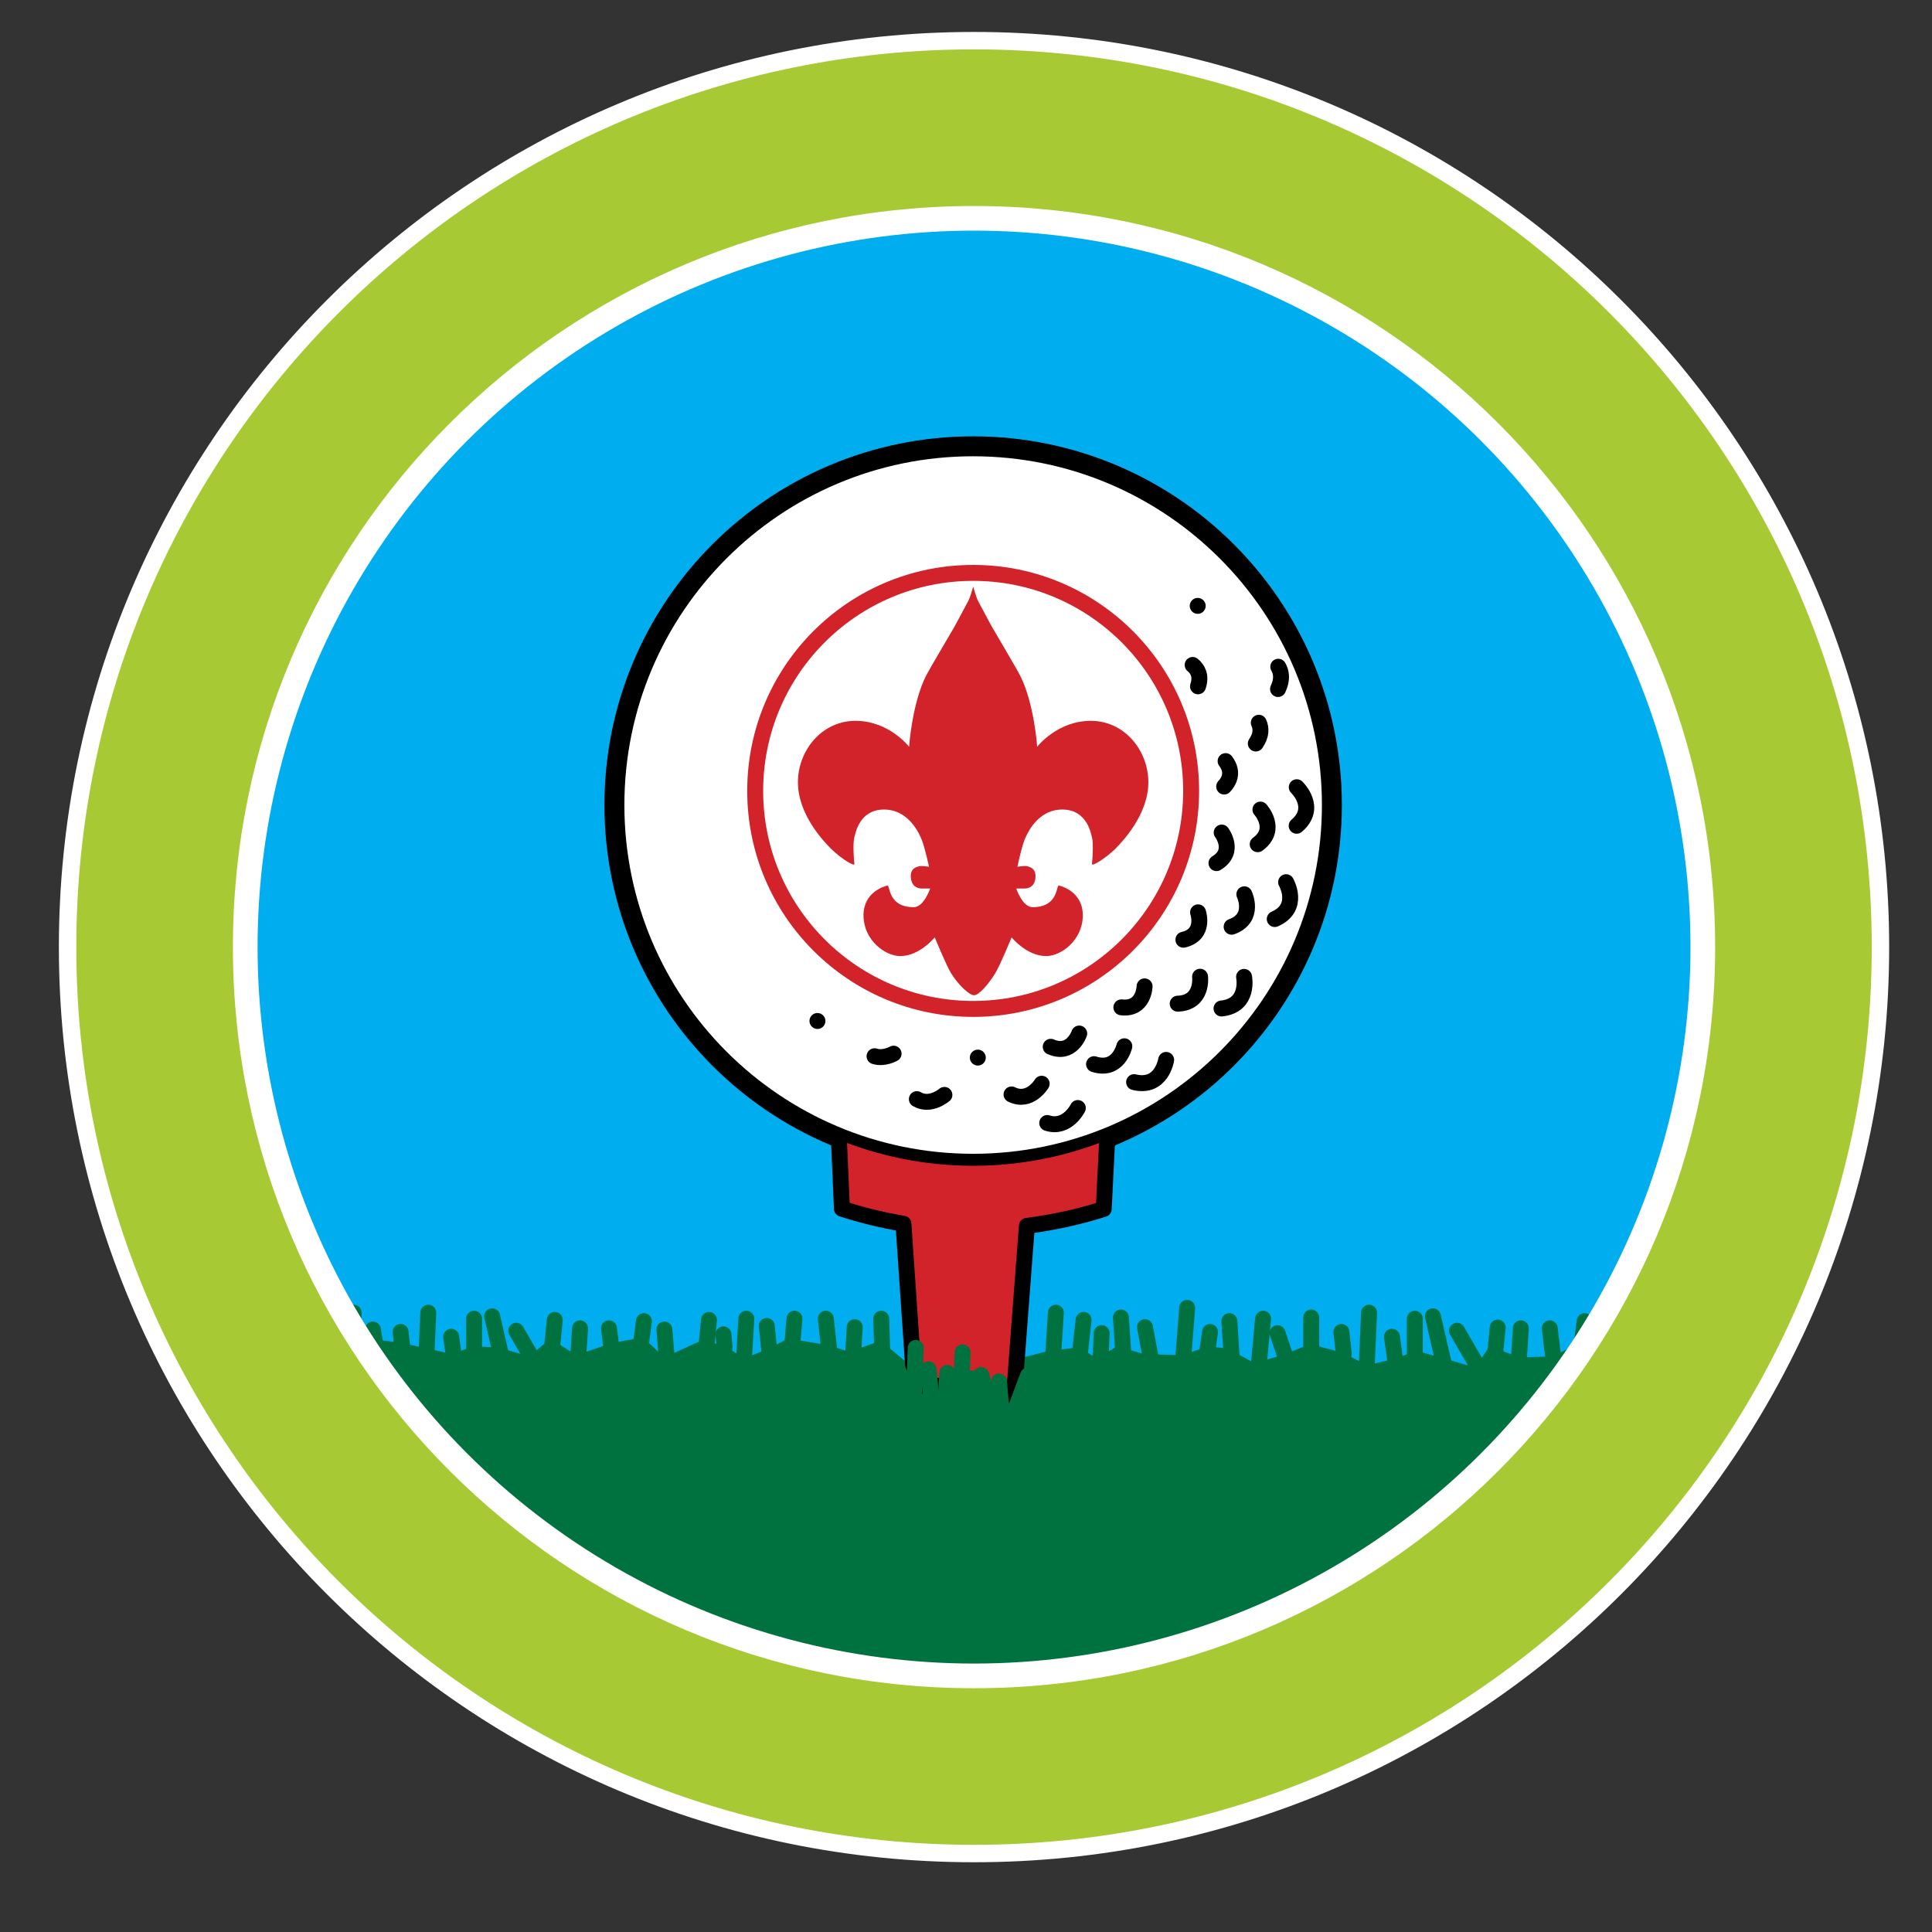 <?xml version="1.0" encoding="iso-8859-1"?>
<!-- Generator: Adobe Illustrator 23.0.6, SVG Export Plug-In . SVG Version: 6.00 Build 0)  -->
<svg version="1.1" id="Layer_2" xmlns="http://www.w3.org/2000/svg" xmlns:xlink="http://www.w3.org/1999/xlink" x="0px" y="0px"
	 viewBox="0 0 71.75 71.75" style="enable-background:new 0 0 71.75 71.75;" xml:space="preserve">
<rect x="0" y="0" width="71.75" height="71.75" fill="#333333" stroke="none"/>
<circle style="fill:#00AEEF;" cx="36.142" cy="34.333" r="30.404"/>
<path style="fill:#00723F;" d="M36.465,63.443c0,0,12.336,2.024,23.282-12.412l-0.134-1.656l-1.93,0.996l-1.243,0.041l-1.119-0.414
	l-0.538,0.787l-1.284-0.373l-0.911-0.249l-0.746,0.29l-1.077,0.249l-0.87-0.456l-1.242-0.332l-1.036,0.415l-1.036,0.29l-0.994-0.539
	l-0.746-0.083l-0.911,0.332l-1.449-0.042l-0.994-0.29l-0.746,0.456l-0.663-0.414l-1.118,0.124l-1.284,0.332l-1.16,0.538
	l-2.568-0.207l-1.243-1.035l-1.16,0.414l-0.787-0.248l-1.491-0.249l-0.704,0.373l-0.953,0.373l-0.58-0.414l-0.911-0.29l-1.449,0.663
	l-0.787-0.745l-1.16,0.207l-1.325,0.456l-0.953-0.622l-0.787,0.663L18.5,50.04l-0.953-0.042l-0.746,0.29l-1.118-0.249l-0.787-0.166
	l-0.911-0.124l-0.953,0.042l3.604,6.378c0,0,9.857,7.124,14.994,7.414C36.766,63.874,36.465,63.443,36.465,63.443z"/>
<path style="fill:none;stroke:#000000;stroke-width:1.185;" d="M49.241,29.897c0,7.234-5.866,13.1-13.101,13.1
	c-7.235,0-13.1-5.866-13.1-13.1c0-7.235,5.864-13.1,13.1-13.1C43.375,16.798,49.241,22.663,49.241,29.897z"/>
<path style="fill:#D2232A;stroke:#000000;stroke-width:0.592;stroke-linecap:round;stroke-linejoin:round;" d="M37.677,51.573
	l0.459-6.047c0.98-0.126,1.937-0.332,2.854-0.628l0.144-2.89c-1.54,0.635-3.224,0.99-4.993,0.99c-1.771,0-3.458-0.356-4.999-0.993
	l0.125,2.884c0.739,0.24,1.502,0.426,2.284,0.557l0.398,5.837c0,0,0.538,0.309,0.704,0.29c0.167-0.019,0.13-0.11,0.13-0.11
	s0.692,0.386,0.989,0.441c0.296,0.056,0.789-0.441,0.789-0.441s0.149,0.61,0.454,0.524C37.606,51.82,37.677,51.573,37.677,51.573z"
	/>
<line style="fill:none;stroke:#000000;stroke-width:0.592;stroke-linecap:round;stroke-linejoin:round;" x1="11.164" y1="48.75" x2="11.566" y2="51.121"/>
<line style="fill:none;stroke:#000000;stroke-width:0.592;stroke-linecap:round;stroke-linejoin:round;" x1="12.282" y1="49.063" x2="12.327" y2="50.673"/>
<line style="fill:none;stroke:#00723F;stroke-width:0.592;stroke-linecap:round;stroke-linejoin:round;" x1="13.132" y1="48.75" x2="13.087" y2="50.002"/>
<line style="fill:none;stroke:#00723F;stroke-width:0.592;stroke-linecap:round;stroke-linejoin:round;" x1="13.848" y1="49.376" x2="14.026" y2="50.45"/>
<line style="fill:none;stroke:#00723F;stroke-width:0.592;stroke-linecap:round;stroke-linejoin:round;" x1="14.877" y1="49.465" x2="14.966" y2="50.27"/>
<line style="fill:none;stroke:#00723F;stroke-width:0.592;stroke-linecap:round;stroke-linejoin:round;" x1="15.905" y1="48.75" x2="15.816" y2="50.807"/>
<line style="fill:none;stroke:#00723F;stroke-width:0.592;stroke-linecap:round;stroke-linejoin:round;" x1="16.755" y1="49.644" x2="16.89" y2="50.629"/>
<line style="fill:none;stroke:#00723F;stroke-width:0.592;stroke-linecap:round;stroke-linejoin:round;" x1="17.606" y1="48.974" x2="17.606" y2="50.316"/>
<line style="fill:none;stroke:#00723F;stroke-width:0.592;stroke-linecap:round;stroke-linejoin:round;" x1="18.277" y1="48.885" x2="18.679" y2="50.629"/>
<line style="fill:none;stroke:#00723F;stroke-width:0.592;stroke-linecap:round;stroke-linejoin:round;" x1="19.171" y1="49.421" x2="20.155" y2="51.121"/>
<line style="fill:none;stroke:#00723F;stroke-width:0.592;stroke-linecap:round;stroke-linejoin:round;" x1="20.603" y1="49.018" x2="20.513" y2="49.913"/>
<line style="fill:none;stroke:#00723F;stroke-width:0.592;stroke-linecap:round;stroke-linejoin:round;" x1="21.542" y1="49.331" x2="21.453" y2="50.718"/>
<line style="fill:none;stroke:#00723F;stroke-width:0.592;stroke-linecap:round;stroke-linejoin:round;" x1="22.616" y1="49.331" x2="22.75" y2="50.45"/>
<line style="fill:none;stroke:#00723F;stroke-width:0.592;stroke-linecap:round;stroke-linejoin:round;" x1="23.913" y1="49.063" x2="23.779" y2="50.092"/>
<line style="fill:none;stroke:#00723F;stroke-width:0.592;stroke-linecap:round;stroke-linejoin:round;" x1="24.674" y1="49.376" x2="24.808" y2="51.032"/>
<line style="fill:none;stroke:#00723F;stroke-width:0.592;stroke-linecap:round;stroke-linejoin:round;" x1="26.329" y1="49.018" x2="26.239" y2="49.958"/>
<line style="fill:none;stroke:#00723F;stroke-width:0.592;stroke-linecap:round;stroke-linejoin:round;" x1="26.866" y1="49.556" x2="26.911" y2="50.047"/>
<line style="fill:none;stroke:#00723F;stroke-width:0.592;stroke-linecap:round;stroke-linejoin:round;" x1="49.815" y1="49.465" x2="49.904" y2="50.27"/>
<line style="fill:none;stroke:#00723F;stroke-width:0.592;stroke-linecap:round;stroke-linejoin:round;" x1="50.844" y1="48.75" x2="50.754" y2="50.807"/>
<line style="fill:none;stroke:#00723F;stroke-width:0.592;stroke-linecap:round;stroke-linejoin:round;" x1="51.694" y1="49.644" x2="51.828" y2="50.629"/>
<line style="fill:none;stroke:#00723F;stroke-width:0.592;stroke-linecap:round;stroke-linejoin:round;" x1="52.543" y1="48.974" x2="52.543" y2="50.316"/>
<line style="fill:none;stroke:#00723F;stroke-width:0.592;stroke-linecap:round;stroke-linejoin:round;" x1="53.214" y1="48.885" x2="53.617" y2="50.629"/>
<line style="fill:none;stroke:#00723F;stroke-width:0.592;stroke-linecap:round;stroke-linejoin:round;" x1="54.11" y1="49.421" x2="55.093" y2="51.121"/>
<line style="fill:none;stroke:#00723F;stroke-width:0.592;stroke-linecap:round;stroke-linejoin:round;" x1="55.533" y1="50.196" x2="55.622" y2="49.302"/>
<line style="fill:none;stroke:#00723F;stroke-width:0.592;stroke-linecap:round;stroke-linejoin:round;" x1="56.48" y1="49.331" x2="56.392" y2="50.718"/>
<line style="fill:none;stroke:#00723F;stroke-width:0.592;stroke-linecap:round;stroke-linejoin:round;" x1="57.553" y1="49.331" x2="57.688" y2="50.45"/>
<line style="fill:none;stroke:#00723F;stroke-width:0.592;stroke-linecap:round;stroke-linejoin:round;" x1="58.717" y1="50.092" x2="58.852" y2="49.063"/>
<line style="fill:none;stroke:#00723F;stroke-width:0.592;stroke-linecap:round;stroke-linejoin:round;" x1="60.774" y1="49.018" x2="60.684" y2="49.958"/>
<line style="fill:none;stroke:#000000;stroke-width:0.592;stroke-linecap:round;stroke-linejoin:round;" x1="61.311" y1="49.556" x2="61.355" y2="50.047"/>
<line style="fill:none;stroke:#00723F;stroke-width:0.592;stroke-linecap:round;stroke-linejoin:round;" x1="27.716" y1="48.974" x2="27.626" y2="50.539"/>
<line style="fill:none;stroke:#00723F;stroke-width:0.592;stroke-linecap:round;stroke-linejoin:round;" x1="28.476" y1="49.242" x2="28.61" y2="50.584"/>
<line style="fill:none;stroke:#00723F;stroke-width:0.592;stroke-linecap:round;stroke-linejoin:round;" x1="29.505" y1="48.974" x2="29.416" y2="50.002"/>
<line style="fill:none;stroke:#00723F;stroke-width:0.592;stroke-linecap:round;stroke-linejoin:round;" x1="30.668" y1="48.974" x2="30.847" y2="50.584"/>
<line style="fill:none;stroke:#00723F;stroke-width:0.592;stroke-linecap:round;stroke-linejoin:round;" x1="31.742" y1="49.287" x2="31.652" y2="50.852"/>
<line style="fill:none;stroke:#00723F;stroke-width:0.592;stroke-linecap:round;stroke-linejoin:round;" x1="35.179" y1="50.985" x2="35.089" y2="52.551"/>
<line style="fill:none;stroke:#00723F;stroke-width:0.592;stroke-linecap:round;stroke-linejoin:round;" x1="32.726" y1="48.974" x2="32.771" y2="50.405"/>
<line style="fill:none;stroke:#00723F;stroke-width:0.592;stroke-linecap:round;stroke-linejoin:round;" x1="33.317" y1="50.807" x2="33.779" y2="51.853"/>
<line style="fill:none;stroke:#00723F;stroke-width:0.592;stroke-linecap:round;stroke-linejoin:round;" x1="34.487" y1="50.855" x2="34.577" y2="51.884"/>
<line style="fill:none;stroke:#00723F;stroke-width:0.592;stroke-linecap:round;stroke-linejoin:round;" x1="36.099" y1="51.189" x2="36.189" y2="52.218"/>
<line style="fill:none;stroke:#00723F;stroke-width:0.592;stroke-linecap:round;stroke-linejoin:round;" x1="37.099" y1="51.304" x2="37.189" y2="52.333"/>
<line style="fill:none;stroke:#00723F;stroke-width:0.592;stroke-linecap:round;stroke-linejoin:round;" x1="35.748" y1="50.223" x2="35.679" y2="52.137"/>
<line style="fill:none;stroke:#00723F;stroke-width:0.592;stroke-linecap:round;stroke-linejoin:round;" x1="34.008" y1="50.058" x2="33.939" y2="51.971"/>
<line style="fill:none;stroke:#00723F;stroke-width:0.592;stroke-linecap:round;stroke-linejoin:round;" x1="36.439" y1="51.063" x2="36.797" y2="52.315"/>
<line style="fill:none;stroke:#00723F;stroke-width:0.592;stroke-linecap:round;stroke-linejoin:round;" x1="38.178" y1="51.084" x2="37.717" y2="52.315"/>
<path style="fill:none;stroke:#00723F;stroke-width:0.592;stroke-linecap:round;stroke-linejoin:round;" d="M38.407,49.779"/>
<line style="fill:none;stroke:#00723F;stroke-width:0.592;stroke-linecap:round;stroke-linejoin:round;" x1="39.212" y1="48.75" x2="39.078" y2="50.897"/>
<line style="fill:none;stroke:#00723F;stroke-width:0.592;stroke-linecap:round;stroke-linejoin:round;" x1="40.242" y1="49.018" x2="40.108" y2="50.226"/>
<line style="fill:none;stroke:#00723F;stroke-width:0.592;stroke-linecap:round;stroke-linejoin:round;" x1="40.913" y1="49.51" x2="40.868" y2="50.629"/>
<line style="fill:none;stroke:#00723F;stroke-width:0.592;stroke-linecap:round;stroke-linejoin:round;" x1="41.628" y1="48.929" x2="41.717" y2="50.27"/>
<line style="fill:none;stroke:#00723F;stroke-width:0.592;stroke-linecap:round;stroke-linejoin:round;" x1="42.522" y1="49.287" x2="42.747" y2="50.495"/>
<line style="fill:none;stroke:#00723F;stroke-width:0.592;stroke-linecap:round;stroke-linejoin:round;" x1="44.089" y1="48.571" x2="43.91" y2="50.852"/>
<line style="fill:none;stroke:#00723F;stroke-width:0.592;stroke-linecap:round;stroke-linejoin:round;" x1="44.938" y1="49.465" x2="44.849" y2="50.092"/>
<line style="fill:none;stroke:#00723F;stroke-width:0.592;stroke-linecap:round;stroke-linejoin:round;" x1="45.655" y1="49.063" x2="45.744" y2="50.45"/>
<line style="fill:none;stroke:#00723F;stroke-width:0.592;stroke-linecap:round;stroke-linejoin:round;" x1="46.908" y1="48.974" x2="46.728" y2="50.897"/>
<line style="fill:none;stroke:#00723F;stroke-width:0.592;stroke-linecap:round;stroke-linejoin:round;" x1="47.444" y1="49.51" x2="47.757" y2="50.45"/>
<line style="fill:none;stroke:#00723F;stroke-width:0.592;stroke-linecap:round;stroke-linejoin:round;" x1="48.696" y1="48.929" x2="48.696" y2="50.27"/>
<path style="fill:#FFFFFF;stroke:#000000;stroke-width:0.296;stroke-linecap:round;stroke-linejoin:round;" d="M49.241,29.897
	c0,7.234-5.866,13.1-13.101,13.1c-7.235,0-13.1-5.866-13.1-13.1c0-7.235,5.864-13.1,13.1-13.1
	C43.375,16.798,49.241,22.663,49.241,29.897z"/>
<path style="fill:none;stroke:#000000;stroke-width:0.592;stroke-linecap:round;stroke-linejoin:round;" d="M47.763,32.762
	c0,0,0.542,0.947-0.422,1.369"/>
<path style="fill:none;stroke:#000000;stroke-width:0.592;stroke-linecap:round;stroke-linejoin:round;" d="M48.159,29.236
	c0,0,0.795,0.754-0.004,1.431"/>
<path style="fill:none;stroke:#000000;stroke-width:0.592;stroke-linecap:round;stroke-linejoin:round;" d="M47.472,24.761
	c0.117,0.202,0.16,0.475-0.009,0.828"/>
<path style="fill:none;stroke:#000000;stroke-width:0.592;stroke-linecap:round;stroke-linejoin:round;" d="M46.202,36.279
	c0,0,0.215,1.064-0.838,1.174"/>
<path style="fill:none;stroke:#000000;stroke-width:0.592;stroke-linecap:round;stroke-linejoin:round;" d="M43.308,39.362
	c0,0-0.166,1.077-1.19,0.826"/>
<path style="fill:none;stroke:#000000;stroke-width:0.592;stroke-linecap:round;stroke-linejoin:round;" d="M40.028,41.149
	c0,0-0.395,0.797-1.136,0.557"/>
<path style="fill:none;stroke:#000000;stroke-width:0.592;stroke-linecap:round;stroke-linejoin:round;" d="M46.212,33.212
	c0,0,0.422,0.887-0.472,1.205"/>
<path style="fill:none;stroke:#000000;stroke-width:0.592;stroke-linecap:round;stroke-linejoin:round;" d="M46.809,30.066
	c0,0,0.664,0.731-0.101,1.286"/>
<path style="fill:none;stroke:#000000;stroke-width:0.592;stroke-linecap:round;stroke-linejoin:round;" d="M46.749,26.841
	c0.091,0.201,0.102,0.461-0.111,0.771"/>
<path style="fill:none;stroke:#000000;stroke-width:0.592;stroke-linecap:round;stroke-linejoin:round;" d="M44.568,36.273
	c0,0,0.121,0.972-0.831,1.001"/>
<path style="fill:none;stroke:#000000;stroke-width:0.592;stroke-linecap:round;stroke-linejoin:round;" d="M41.755,38.856
	c0,0-0.22,0.956-1.125,0.665"/>
<path style="fill:none;stroke:#000000;stroke-width:0.592;stroke-linecap:round;stroke-linejoin:round;" d="M38.685,40.247
	c0,0-0.435,0.734-1.119,0.398"/>
<path style="fill:none;stroke:#000000;stroke-width:0.592;stroke-linecap:round;stroke-linejoin:round;" d="M35.073,40.662
	c0,0-0.524,0.454-1.023,0.157"/>
<path style="fill:none;stroke:#000000;stroke-width:0.592;stroke-linecap:round;stroke-linejoin:round;" d="M45.371,30.919
	c0,0,0.53,0.7-0.194,1.135"/>
<path style="fill:none;stroke:#000000;stroke-width:0.592;stroke-linecap:round;stroke-linejoin:round;" d="M45.516,28.266
	c0.159,0.208,0.303,0.556-0.053,0.944"/>
<path style="fill:none;stroke:#000000;stroke-width:0.592;stroke-linecap:round;stroke-linejoin:round;" d="M44.292,24.695
	c0.183,0.149,0.333,0.397,0.199,0.793"/>
<path style="fill:none;stroke:#000000;stroke-width:0.592;stroke-linecap:round;stroke-linejoin:round;" d="M44.493,33.882
	c0,0,0.285,0.825-0.544,1.017"/>
<path style="fill:none;stroke:#000000;stroke-width:0.592;stroke-linecap:round;stroke-linejoin:round;" d="M42.507,36.631
	c0,0-0.018,0.875-0.862,0.78"/>
<path style="fill:none;stroke:#000000;stroke-width:0.592;stroke-linecap:round;stroke-linejoin:round;" d="M40.08,38.383
	c0,0-0.284,0.832-1.059,0.492"/>
<path style="fill:none;stroke:#000000;stroke-width:0.592;stroke-linecap:round;stroke-linejoin:round;" d="M33.186,39.131
	c0,0-0.362,0.208-0.707,0.095"/>
<line style="fill:none;stroke:#000000;stroke-width:0.592;stroke-linecap:round;stroke-linejoin:round;" x1="36.314" y1="39.277" x2="36.314" y2="39.277"/>
<line style="fill:none;stroke:#000000;stroke-width:0.592;stroke-linecap:round;stroke-linejoin:round;" x1="30.358" y1="37.917" x2="30.358" y2="37.917"/>
<line style="fill:none;stroke:#000000;stroke-width:0.592;stroke-linecap:round;stroke-linejoin:round;" x1="44.48" y1="22.501" x2="44.48" y2="22.501"/>
<path style="fill:#FFFFFF;stroke:#D2232A;stroke-width:0.592;stroke-linecap:round;stroke-linejoin:round;" d="M44.236,29.372
	c0,4.472-3.625,8.097-8.094,8.097c-4.471,0-8.096-3.625-8.096-8.097s3.625-8.096,8.096-8.096
	C40.611,21.276,44.236,24.901,44.236,29.372z"/>
<path style="fill:#D2232A;" d="M36.143,21.786c0,0,0.116,0.416,0.178,0.527c0.063,0.113,0.401,0.763,0.529,0.985
	c0.127,0.225,0.894,1.511,1.035,1.792c0.525,1.03,0.633,2.643,0.633,2.643s0.743-0.963,1.992-0.963c1.249,0,2.137,1.097,2.137,2.284
	c0,1.188-0.949,2.192-1.245,2.487c-0.331,0.32-0.871,0.671-0.85,0.538c0.021-0.134,0.063-0.781,0-0.985
	c-0.036-0.115-0.168-1.03-1.101-1.03c-0.933,0-1.329,0.926-1.416,1.165c-0.109,0.284-0.252,0.961-0.252,0.961
	s0.27-0.045,0.357-0.022c0.083,0.022,0.336,0.068,0.315,0.404c-0.017,0.336-0.232,0.425-0.403,0.425c-0.167,0-0.311,0-0.311,0
	s0.227,0.696,0.612,0.694c0.97-0.004,0.865-0.828,0.97-0.804c0.108,0.021,0.913,0.245,0.889,1.142
	c-0.021,0.894-0.802,1.473-1.351,1.477c-0.73,0.006-1.292-0.695-1.292-0.695s-0.438,1.063-0.614,1.344
	c-0.268,0.429-0.61,0.808-0.782,0.806c-0.172,0-0.578-0.377-0.845-0.806c-0.178-0.281-0.614-1.344-0.614-1.344
	s-0.563,0.701-1.292,0.695c-0.549-0.004-1.333-0.583-1.354-1.477c-0.021-0.897,0.782-1.121,0.889-1.142
	c0.106-0.024,0.001,0.8,0.974,0.804c0.38,0.002,0.613-0.694,0.613-0.694s-0.149,0-0.317,0c-0.169,0-0.38-0.089-0.402-0.425
	c-0.023-0.335,0.233-0.381,0.318-0.404c0.084-0.022,0.359,0.022,0.359,0.022s-0.148-0.678-0.255-0.961
	c-0.087-0.239-0.485-1.165-1.417-1.165c-0.931,0-1.066,0.915-1.1,1.03c-0.063,0.205-0.021,0.851,0,0.985
	c0.021,0.133-0.521-0.218-0.846-0.538c-0.303-0.295-1.251-1.299-1.251-2.487c0-1.187,0.889-2.284,2.139-2.284
	c1.248,0,1.989,0.963,1.989,0.963s0.111-1.613,0.633-2.643c0.145-0.282,0.91-1.568,1.039-1.792c0.125-0.222,0.465-0.872,0.528-0.985
	C36.026,22.201,36.143,21.786,36.143,21.786"/>
<circle style="fill:none;stroke:#FFFFFF;stroke-width:1.185;" cx="36.173" cy="35.173" r="27.2"/>
<path style="fill:#A7CA34;stroke:#FFFFFF;stroke-width:0.647;" d="M69.836,35.173c0,18.591-15.071,33.663-33.663,33.663
	S2.51,53.765,2.51,35.173S17.582,1.51,36.173,1.51S69.836,16.582,69.836,35.173z M36.173,7.974c-15.022,0-27.2,12.178-27.2,27.2
	c0,15.022,12.178,27.2,27.2,27.2c15.022,0,27.2-12.178,27.2-27.2C63.373,20.152,51.195,7.974,36.173,7.974z"/>
</svg>
